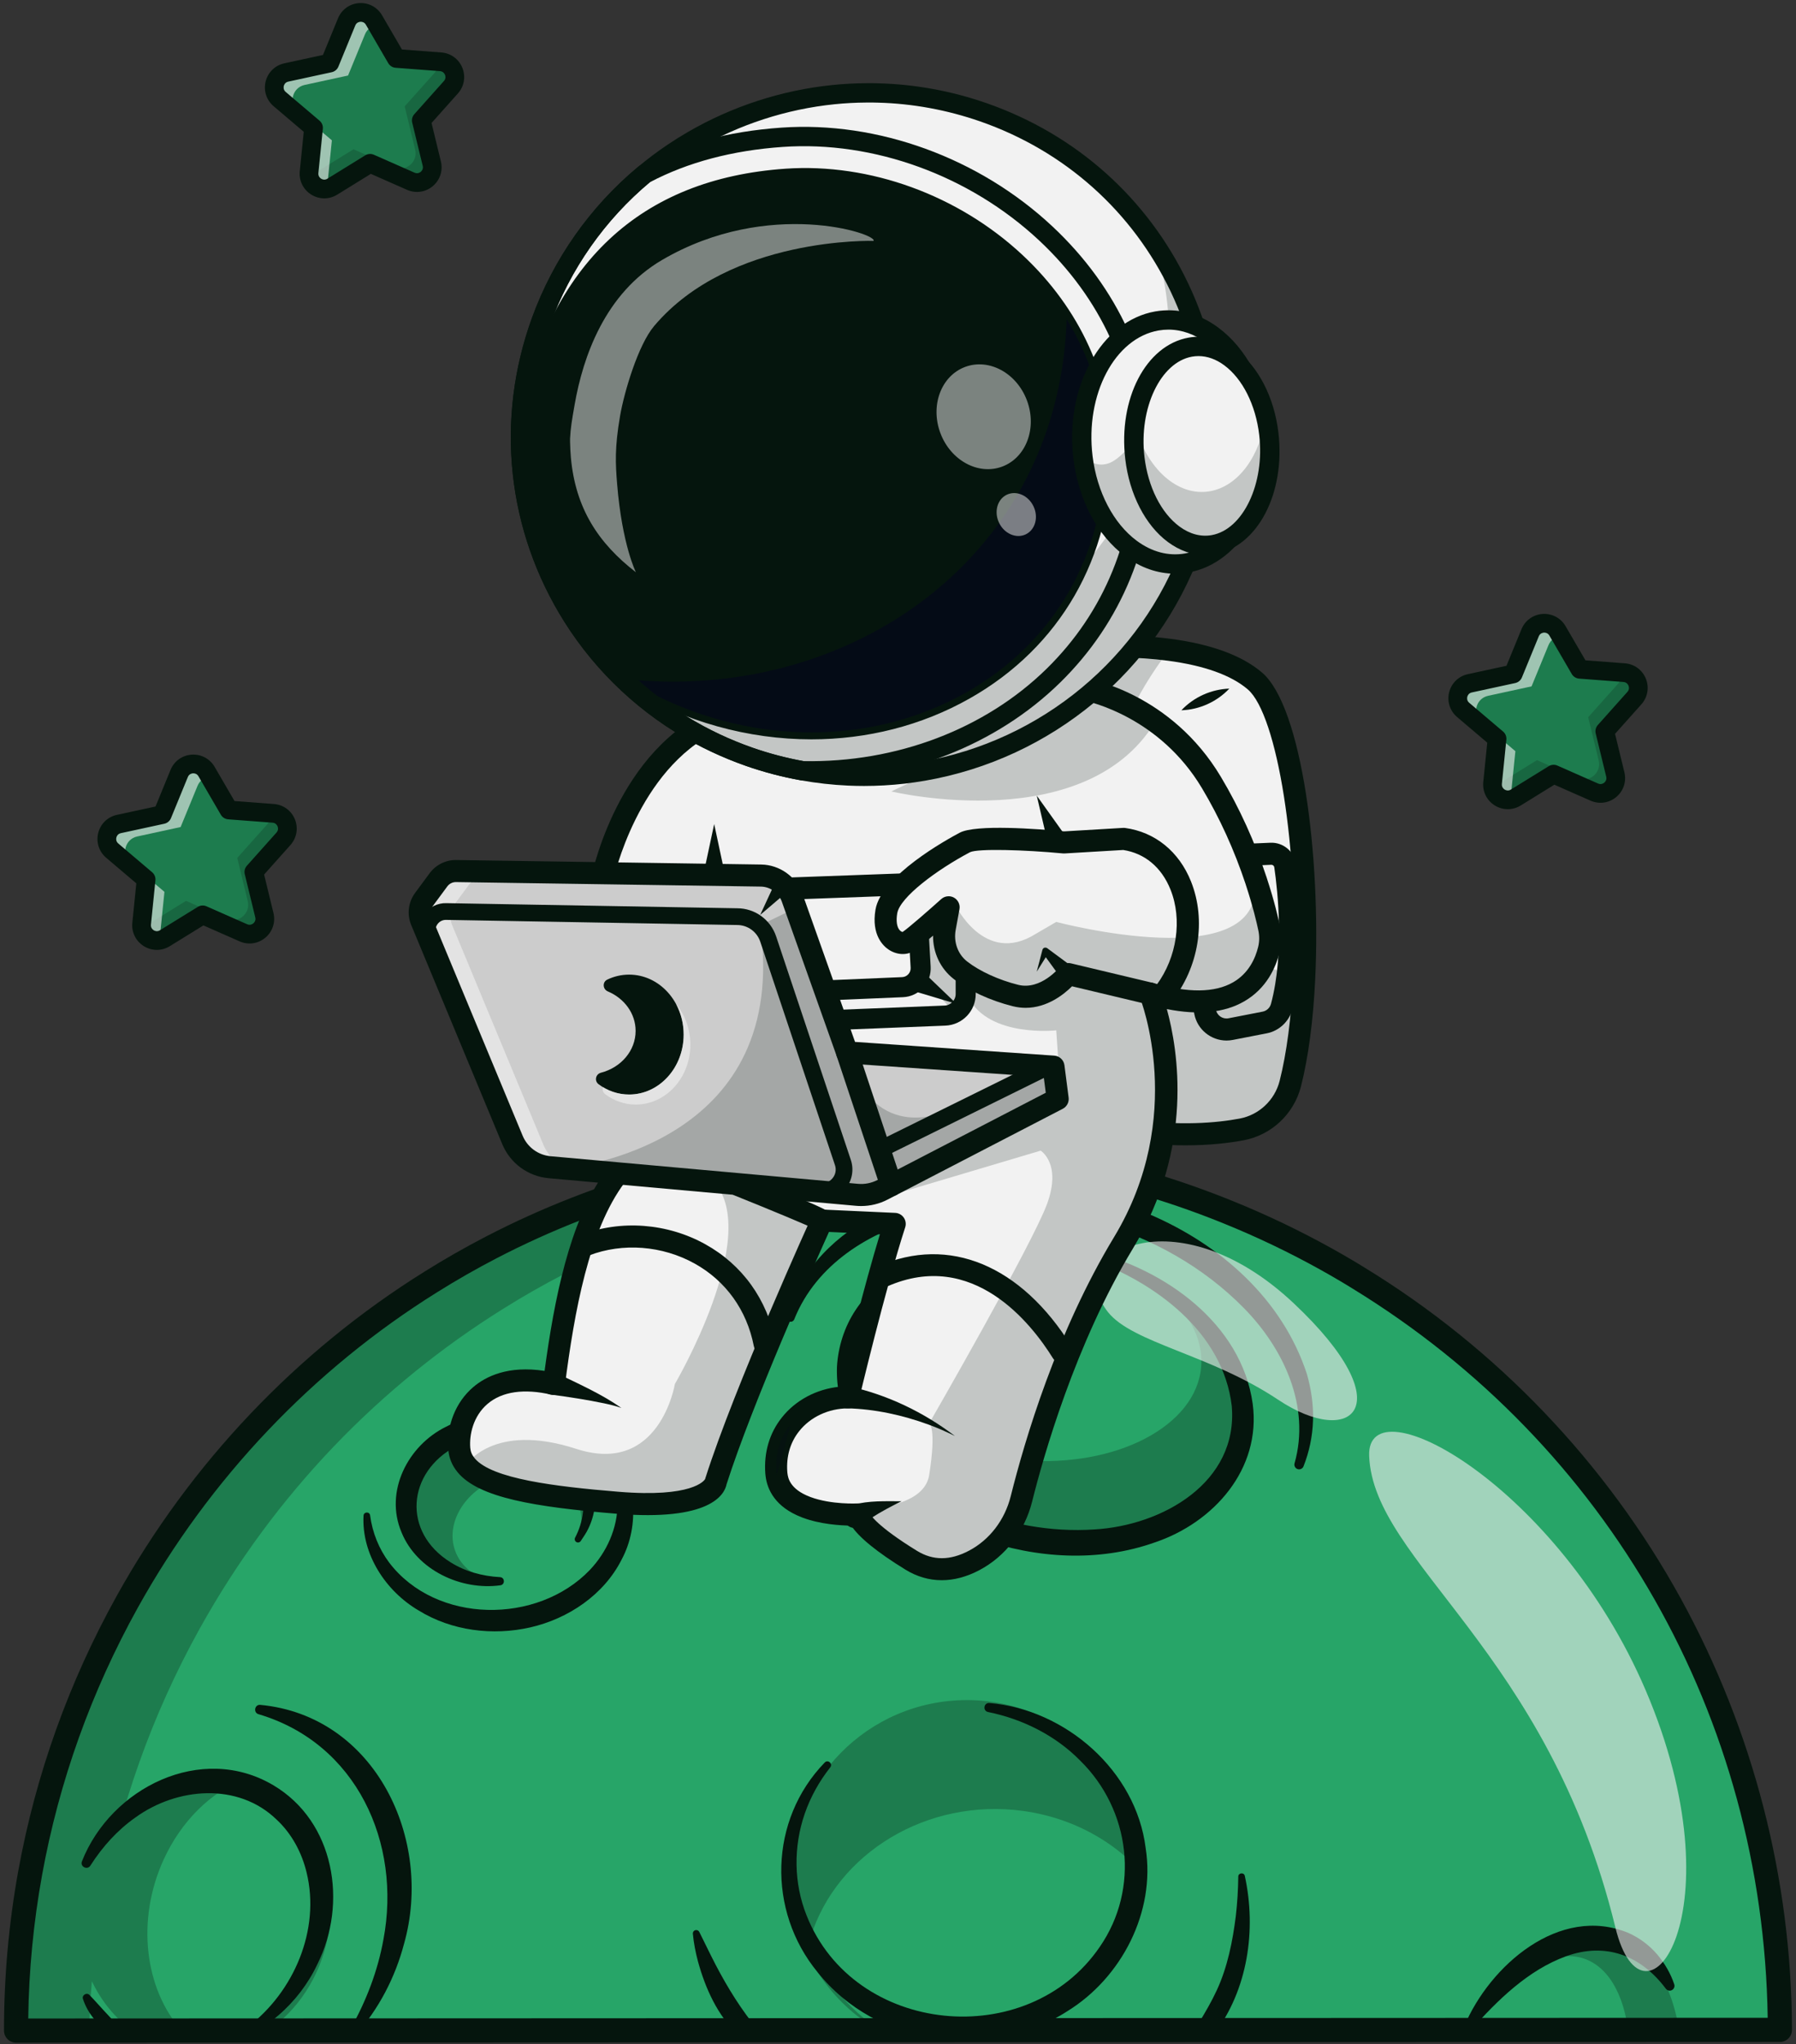 <svg width="100%" height="100%" viewBox="0 0 407 463" fill="none" xmlns="http://www.w3.org/2000/svg">
  <rect x="0" y="0" width="407" height="463" fill="#333333" stroke="none"/>
  <g clip-path="url(#clip0_8310_128254)">
    <path
      d="M403.356 459.969H3.648C3.648 448.044 4.69 436.076 6.86 424.194C10.664 403.221 17.923 382.52 28.828 362.855C45.886 332.164 69.809 307.721 97.63 290.384C102.098 287.577 106.68 284.978 111.348 282.557C136.47 269.518 164.119 261.921 192.404 260.342C192.654 260.328 192.904 260.3 193.153 260.293C194.881 260.2 196.608 260.128 198.356 260.093C201.811 259.993 205.265 259.993 208.712 260.078C232.179 260.664 255.789 265.419 278.449 274.638C285.929 277.666 293.323 281.186 300.553 285.221C302.116 286.085 303.657 286.956 305.178 287.877C306.105 288.413 307.019 288.977 307.911 289.534C368.998 326.908 403.292 392.46 403.356 459.969Z"
      fill="#27A568" />
    <path
      d="M23.284 430.26C27.087 409.287 34.346 388.586 45.252 368.92C62.309 338.23 86.233 313.787 114.054 296.449C118.521 293.643 123.104 291.044 127.771 288.623C152.894 275.584 180.543 267.986 208.827 266.408C209.077 266.394 209.327 266.365 209.577 266.359C211.304 266.266 213.031 266.194 214.78 266.158C218.234 266.059 221.688 266.059 225.136 266.144C243.077 266.592 261.101 269.487 278.721 274.94C277.85 274.573 276.977 274.211 276.102 273.857C253.442 264.638 229.833 259.883 206.366 259.297C202.918 259.211 199.464 259.211 196.01 259.311C194.261 259.347 192.534 259.418 190.807 259.511C190.557 259.518 190.307 259.547 190.057 259.561C161.773 261.139 134.124 268.737 109.001 281.776C104.334 284.197 99.751 286.796 95.284 289.602C67.463 306.94 43.54 331.383 26.482 362.074C15.576 381.739 8.318 402.44 4.514 423.413C2.344 435.295 1.302 447.263 1.302 459.188H20.199C20.524 449.534 21.529 439.869 23.284 430.26Z"
      fill="#1D7C4E" />
    <path
      d="M286.76 351.12C288.061 341.574 271.914 331.489 250.694 328.594C229.473 325.699 211.216 331.091 209.915 340.637C208.614 350.183 224.762 360.269 245.982 363.164C267.202 366.059 285.459 360.667 286.76 351.12Z"
      fill="#27A568" />
    <path
      d="M380.526 459.968H333.471C341.014 446.691 351.621 437.736 361.492 437.711C371.265 437.686 378.435 446.716 380.526 459.968Z"
      fill="#1D7C4E" />
    <path
      d="M113.89 357.389C124.836 356.687 133.224 348.545 132.625 339.203C132.027 329.862 122.668 322.858 111.722 323.56C100.776 324.263 92.388 332.405 92.987 341.746C93.585 351.088 102.944 358.091 113.89 357.389Z"
      fill="#1D7C4E" />
    <path
      d="M121.34 357.462C129.068 354.6 133.462 347.223 131.154 340.984C128.846 334.745 120.71 332.007 112.982 334.869C105.253 337.731 100.859 345.108 103.167 351.347C105.475 357.586 113.611 360.324 121.34 357.462Z"
      fill="#27A568" />
    <path
      d="M113.386 359.1C104.557 360.312 94.498 355.721 90.993 347.106C87.051 337.815 92.463 327.418 101.074 323.187C113.176 316.678 131.714 321.727 134.624 336.306C135.263 339.685 134.812 343.186 133.325 346.251C132.856 347.26 132.205 348.16 131.606 349.067C131.38 349.41 130.919 349.504 130.576 349.278C130.237 349.056 130.147 348.607 130.349 348.268C132.204 344.705 132.727 340.624 131.592 337.01C128.183 325.631 113.004 322.253 103.376 327.591C92.187 333.492 91.096 347.083 102.123 353.9C105.38 355.949 109.286 357.036 113.31 357.252C114.432 357.303 114.491 358.959 113.386 359.1Z"
      fill="#05150D" />
    <path
      d="M138.442 328.441C144.217 335.127 145.059 345.455 140.872 353.268C136.844 361.262 128.771 366.66 120.211 368.625C111.676 370.577 102.357 369.423 94.86 364.796C87.409 360.428 81.915 352.062 82.384 343.311C82.442 342.404 83.766 342.366 83.873 343.263C84.392 347.204 85.897 350.878 88.187 353.945C98.819 367.903 121.795 368.017 133.663 355.628C137.515 351.57 139.959 346.146 139.948 340.506C139.978 336.728 138.874 332.933 136.927 329.499C136.373 328.538 137.726 327.589 138.442 328.441Z"
      fill="#05150D" />
    <path
      d="M58.968 386.184C85.035 388.624 98.278 416.663 91.555 440.33C89.544 447.963 85.818 455.075 80.689 460.843C80.37 461.202 79.822 461.234 79.463 460.915C79.151 460.637 79.088 460.182 79.287 459.833C82.983 453.339 85.622 446.407 86.899 439.29C91.012 417.479 80.828 394.868 58.572 388.293C57.368 387.945 57.69 386.076 58.968 386.184Z"
      fill="#05150D" />
    <path
      d="M74.253 438.981C72.423 447.998 67.368 455.409 60.758 459.968H29.973C20.649 453.192 15.682 440.451 18.333 427.323C21.819 410.061 37.168 398.677 52.617 401.89C68.053 405.116 77.738 421.719 74.253 438.981Z"
      fill="#1D7C4E" />
    <path
      d="M70.894 445.138C67.875 451.75 63.229 456.835 57.919 459.969H41.175C32.832 450.601 30.798 435.034 37.071 421.259C41.125 412.391 47.812 406.007 55.271 402.965C57.155 403.365 59.011 404.036 60.788 404.986C73.428 411.684 77.953 429.657 70.894 445.138Z"
      fill="#27A568" />
    <path
      d="M25.238 460.454C22.186 458.921 19.845 456.016 18.796 452.784C18.52 451.914 19.661 451.251 20.279 451.904C21.415 453.054 22.402 454.222 23.449 455.338C24.378 456.361 25.689 457.693 26.555 458.768C27.288 459.649 26.252 460.951 25.238 460.454Z"
      fill="#05150D" />
    <path
      d="M18.573 421.62C25.135 404.96 45.659 394.719 61.958 404.399C75.848 412.649 78.847 431.092 71.917 444.943C70.872 447.181 69.567 449.279 68.085 451.23C65.097 455.108 61.348 458.383 57.079 460.594C56.15 461.059 55.324 459.771 56.154 459.133C66.629 451.176 72.631 437.093 69.486 424.185C68.406 419.656 66.096 415.325 62.656 412.149C53.93 403.705 40.11 404.872 30.702 411.681C26.613 414.552 23.249 418.277 20.488 422.587C19.82 423.693 18.076 422.832 18.573 421.62Z"
      fill="#05150D" />
    <path
      d="M167.341 461.039C162.605 456.564 159.85 450.429 158.157 444.255C157.617 442.211 157.208 440.138 157.013 438.033C156.974 437.609 157.285 437.234 157.709 437.195C158.034 437.165 158.332 437.344 158.47 437.621L161.182 443.115C163.829 448.408 166.823 453.513 170.438 458.166C172.004 460.226 169.26 462.753 167.341 461.039Z"
      fill="#05150D" />
    <path
      d="M282.091 424.924C284.762 437.101 282.779 450.756 275.103 460.8C273.454 462.984 270.143 460.756 271.553 458.405C273.105 455.902 274.553 453.39 275.756 450.8C278.179 445.552 279.338 439.737 280.056 433.995C280.391 431.062 280.575 428.09 280.611 425.079C280.612 424.214 281.911 424.069 282.091 424.924Z"
      fill="#05150D" />
    <path
      d="M238.986 459.969H199.2C188.394 453.791 180.627 442.656 179.245 429.317C176.954 407.297 192.938 387.606 214.947 385.314C236.956 383.035 256.638 399.027 258.928 421.035C260.609 437.313 252.318 452.321 238.986 459.969Z"
      fill="#1D7C4E" />
    <path
      d="M260.622 435.21C258.866 445.709 252.418 454.49 243.542 459.97H199.723C191.768 455.013 186.03 447.478 183.677 438.859C189.602 419.778 210.093 407.224 231.865 410.213C244.165 411.919 254.435 418.209 260.97 426.94C261.194 429.643 261.095 432.42 260.622 435.21Z"
      fill="#27A568" />
    <path
      d="M224.216 385.762C241.437 387.21 257.442 401.065 259.626 418.63C261.885 433.048 254.187 447.965 241.927 455.541C224.041 467.099 198.634 463.545 185.274 446.736C173.82 432.82 174.289 412.238 186.894 399.244C187.635 398.49 188.796 399.518 188.147 400.339C185.639 403.511 183.67 407.064 182.369 410.82C179.785 418.267 179.855 426.592 182.788 433.887C193.524 461.044 232.951 464.864 249.234 440.987C258.365 427.784 256.188 409.949 244.73 398.752C239.2 393.155 231.821 389.412 223.916 387.807C222.647 387.55 222.92 385.653 224.216 385.762Z"
      fill="#05150D" />
    <path
      d="M279.628 350.251C286.642 345.635 291.861 339.389 294.379 331.819C298.943 318.102 293.381 303.98 281.438 292.237C273.603 284.533 262.928 278.198 250.347 274.475C218.592 265.077 186.722 275.873 179.164 298.589C176.352 307.042 177.302 315.955 181.24 324.298C187.886 338.377 203.256 350.032 223.196 355.933"
      fill="#27A568" />
    <path
      d="M293.361 331.48C297.021 318.59 290.91 305.491 281.894 296.318C263.666 277.758 234.922 269.829 209.675 275.782C197.114 278.862 184.956 286.406 179.983 298.862C179.807 299.308 179.299 299.525 178.855 299.345C178.444 299.179 178.23 298.733 178.344 298.316C179.256 294.95 180.73 291.704 182.697 288.771C188.624 279.899 198.34 274.117 208.402 271.145C240.637 261.467 285.143 277.616 296.154 311.218C297.14 314.65 297.671 318.237 297.544 321.806C297.438 325.374 296.685 328.895 295.395 332.157C295.177 332.709 294.553 332.979 294.002 332.761C293.488 332.557 293.219 332.001 293.361 331.48Z"
      fill="#05150D" />
    <path
      d="M281.744 322.819C284.681 304.765 266.933 286.853 242.105 282.811C217.276 278.769 194.768 290.128 191.832 308.182C188.896 326.236 206.643 344.148 231.472 348.19C256.3 352.232 278.808 340.873 281.744 322.819Z"
      fill="#1D7C4E" />
    <path
      d="M272.205 309.573C273.278 296.163 256.916 283.912 235.66 282.21C214.404 280.507 196.303 289.997 195.23 303.407C194.157 316.817 210.519 329.068 231.775 330.77C253.031 332.473 271.132 322.982 272.205 309.573Z"
      fill="#27A568" />
    <path
      d="M204.714 289.519C194.282 296.941 190.608 309.608 196.529 321.097C205.974 339.116 228.425 347.777 248.008 346.444C263.446 345.566 280.638 335.769 279.132 318.471C277.169 301.798 261.801 290.442 246.835 285.127C245.81 284.772 246.273 283.215 247.324 283.469C263.969 287.548 281.325 299.787 283.875 317.958C285.865 332.783 275.036 344.927 261.63 349.408C248.932 353.908 234.729 353.033 222.196 348.577C205.789 342.731 189.146 328.496 189.666 309.687C189.904 305.087 191.362 300.572 193.857 296.791C196.319 293.037 199.719 289.995 203.535 287.727C204.73 287.044 205.799 288.718 204.714 289.519Z"
      fill="#05150D" />
    <path
      d="M368.961 459.966H333.794C339.881 449.952 347.824 443.264 355.118 443.09C362.625 442.903 367.629 449.641 368.961 459.966Z"
      fill="#27A568" />
    <path
      d="M377.517 450.497C371.762 442.814 363.729 439.92 354.852 443.143C346.27 446.286 339.404 453.024 333.273 459.912C332.651 460.652 331.407 459.886 331.809 458.993C337.553 445.318 353.381 431.366 369.029 437.847C371.572 438.981 373.812 440.693 375.554 442.723C377.283 444.769 378.601 447.062 379.409 449.487C379.599 450.057 379.291 450.673 378.721 450.863C378.272 451.012 377.793 450.849 377.517 450.497Z"
      fill="#05150D" />
    <g opacity="0.6">
      <path
        d="M310.272 329.829C311.263 353.997 350.745 373.807 366.074 436.618C372.577 463.263 394.299 432.84 372.93 382.873C353.125 336.562 309.573 312.795 310.272 329.829Z"
        fill="#F2F2F2" />
    </g>
    <g opacity="0.6">
      <path
        d="M251.058 297.183C256.669 304.273 274.157 306.731 289.688 317.091C306.291 328.167 318.155 318.673 293.124 295.167C266.442 270.11 240.481 283.816 251.058 297.183Z"
        fill="#F2F2F2" />
    </g>
    <path
      d="M3.645 462.706C2.134 462.706 0.909 461.481 0.907 459.969C0.897 447.828 1.99 435.628 4.157 423.709C8.115 401.949 15.61 381.029 26.436 361.527C43.122 331.497 67.239 306.092 96.178 288.061C100.664 285.248 105.343 282.576 110.082 280.121C135.391 266.986 163.803 259.199 192.247 257.602L192.591 257.583C192.74 257.573 192.889 257.565 193.038 257.559C194.886 257.458 196.616 257.389 198.286 257.35C201.69 257.256 205.22 257.254 208.774 257.339C233.127 257.952 256.911 262.92 279.469 272.103C287.094 275.188 294.637 278.797 301.881 282.826C303.396 283.675 305 284.579 306.581 285.525C307.5 286.063 308.432 286.635 309.355 287.208C339.26 305.505 363.994 331.391 380.869 362.056C397.306 391.925 406.026 425.724 406.085 459.797C406.087 460.524 405.799 461.221 405.286 461.736C404.772 462.251 404.076 462.54 403.35 462.54L3.646 462.706C3.645 462.706 3.645 462.706 3.645 462.706ZM203.692 262.755C201.914 262.755 200.154 262.778 198.426 262.825C196.802 262.863 195.127 262.931 193.295 263.03L192.931 263.05C192.794 263.058 192.656 263.067 192.519 263.073C164.877 264.624 137.23 272.202 112.6 284.984C107.993 287.372 103.444 289.969 99.078 292.706C70.919 310.252 47.457 334.968 31.22 364.187C20.688 383.164 13.394 403.52 9.543 424.689C7.598 435.389 6.542 446.321 6.399 457.228L400.588 457.063C399.553 388.983 364.522 327.383 306.483 291.871C305.586 291.314 304.695 290.766 303.794 290.239C302.251 289.315 300.686 288.434 299.214 287.609C292.172 283.693 284.834 280.182 277.411 277.179C255.462 268.244 232.326 263.411 208.64 262.814C206.982 262.775 205.329 262.755 203.692 262.755Z"
      fill="#05150D" />
    <path
      d="M295.56 221.473C295.144 230.379 294.113 238.732 292.401 245.471C291.045 250.792 286.772 254.824 281.378 255.833C275.355 256.962 266.112 257.675 253.831 255.719L244.99 146.675C244.99 146.675 254.65 145.811 264.968 147.183C272.12 148.13 279.582 150.147 284.386 154.255C292.378 161.1 296.863 193.943 295.56 221.473Z"
      fill="#F2F2F2" />
    <path
      d="M268.623 259.439C264.236 259.439 259.16 259.101 253.439 258.19C252.301 258.009 251.435 257.073 251.342 255.924L242.5 146.88C242.39 145.512 243.402 144.311 244.768 144.189C245.174 144.153 254.823 143.315 265.297 144.708C274.536 145.932 281.505 148.506 286.009 152.358C295.105 160.148 299.344 194.361 298.055 221.593C297.615 231.03 296.496 239.502 294.822 246.089C293.233 252.325 288.136 257.114 281.837 258.293C278.594 258.901 274.158 259.439 268.623 259.439ZM256.161 253.543C267.411 255.114 275.781 254.342 280.917 253.379C285.313 252.557 288.87 249.211 289.981 244.856C291.572 238.592 292.639 230.466 293.065 221.359C293.065 221.359 293.065 221.358 293.065 221.357C294.407 193.001 289.496 161.924 282.761 156.156C279.005 152.943 272.907 150.758 264.64 149.663C257.781 148.751 251.146 148.86 247.686 149.017L256.161 253.543Z"
      fill="#05150D" />
    <g opacity="0.2">
      <path
        d="M295.561 221.473C295.145 230.379 294.114 238.732 292.402 245.471C291.046 250.792 286.773 254.824 281.379 255.833C275.356 256.962 266.113 257.675 253.832 255.719L244.991 146.675C244.991 146.675 254.651 145.811 264.969 147.183C255.302 159.743 226.998 204.252 295.561 221.473Z"
        fill="#05150D" />
    </g>
    <path
      d="M277.944 235.702C274.468 235.702 271.352 233.249 270.654 229.724C270.079 226.823 269.712 223.81 269.561 220.769C269.493 219.391 270.554 218.218 271.932 218.149C273.302 218.082 274.482 219.143 274.551 220.522C274.689 223.32 275.027 226.089 275.554 228.753C275.813 230.06 277.096 230.92 278.414 230.657L286.13 229.155C287.059 228.975 287.789 228.285 288.036 227.354C291.079 215.919 289.565 201.94 288.773 196.46C288.725 196.131 288.446 195.891 288.117 195.891C288.108 195.891 288.1 195.891 288.091 195.891C278.556 196.262 277.007 196.614 276.861 196.654C275.532 197.011 274.158 196.225 273.798 194.894C273.438 193.564 274.218 192.194 275.547 191.832C276.028 191.7 277.492 191.301 287.898 190.896C290.775 190.768 293.301 192.867 293.717 195.744C294.554 201.529 296.145 216.313 292.865 228.639C292.132 231.392 289.864 233.521 287.085 234.062L279.368 235.564C278.891 235.657 278.414 235.702 277.944 235.702Z"
      fill="#05150D" />
    <path
      d="M287.539 215.111C286.213 220.492 281.016 231.021 260.652 225.063C260.652 225.063 272.016 252.729 254.591 281.533C241.514 303.143 234.272 328.308 231.469 339.534C229.984 345.461 226.165 350.616 220.756 353.466C216.673 355.618 211.635 356.581 206.483 353.413C194.596 346.106 194.482 343.165 194.482 343.051C194.482 343.051 187.997 343.422 182.686 341.406L182.679 341.399C179.353 340.14 176.489 337.942 175.982 334.13C175.951 333.948 175.936 333.766 175.921 333.576C175.603 329.187 176.876 325.488 179.118 322.669C182.202 318.742 187.141 316.521 192.21 316.521C192.21 316.521 198.21 291.258 202.755 277.235L187.194 276.523L187.187 276.515L186.278 276.477C186.278 276.477 168.853 314.755 162.224 335.6C162.224 335.6 161.406 342.172 139.935 340.398C122.329 338.95 109.904 336.987 105.661 331.939C105.646 331.916 105.639 331.901 105.624 331.886C104.714 330.794 104.192 329.559 104.078 328.149C103.449 320.19 109.381 309.699 125.541 313.489C128.011 294.29 131.64 276.924 139.557 266.373L136.572 198.708C136.572 198.708 142.761 169.222 165.376 161.832C187.983 154.442 245.75 156.147 245.75 156.147C245.75 156.147 263.743 159.171 274.539 177.272C279.425 185.458 282.637 193.402 284.698 199.633V199.655C286.259 204.385 287.16 208.122 287.607 210.26C287.948 211.866 287.933 213.519 287.539 215.111Z"
      fill="#F2F2F2" />
    <path
      d="M213.414 357.947C210.553 357.947 207.78 357.146 205.174 355.544C198.791 351.621 194.634 348.236 192.903 345.579C190.466 345.559 185.868 345.29 181.8 343.745C181.749 343.726 181.701 343.706 181.653 343.684C175.654 341.364 173.91 337.424 173.511 334.501C173.473 334.264 173.451 334.027 173.431 333.78C173.084 328.993 174.375 324.62 177.163 321.115C180.254 317.18 185.033 314.646 190.217 314.125C191.564 308.562 195.769 291.465 199.399 279.585L187.854 279.057C184.556 286.387 170.449 318.057 164.657 336.193C164.195 338.55 160.944 344.645 139.729 342.891C121.074 341.357 108.547 339.259 103.749 333.55C103.711 333.505 103.675 333.458 103.64 333.411C102.429 331.928 101.739 330.227 101.587 328.352C101.158 322.905 103.256 317.63 107.203 314.238C110.077 311.769 115.149 309.264 123.411 310.534C125.603 294.307 129.043 276.797 137.022 265.609L134.075 198.821C134.066 198.612 134.083 198.402 134.126 198.197C134.391 196.936 140.885 167.209 164.599 159.459C187.358 152.019 243.446 153.582 245.822 153.652C245.937 153.655 246.051 153.666 246.163 153.685C246.944 153.816 265.425 157.118 276.683 175.994C280.889 183.04 284.383 190.73 287.068 198.851C287.088 198.911 287.106 198.972 287.121 199.033C288.767 204.042 289.663 207.891 290.051 209.75C290.476 211.752 290.446 213.76 289.963 215.714C289.11 219.171 287.027 223.906 281.941 226.836C277.45 229.423 271.57 230.002 264.422 228.573C266.963 237.774 270.639 259.833 256.727 282.83C243.627 304.479 236.394 330.122 233.892 340.143C232.198 346.901 227.834 352.563 221.919 355.68C219.052 357.191 216.191 357.947 213.414 357.947ZM196.943 342.624C197.158 343.067 198.747 345.727 207.79 351.285C211.439 353.529 215.299 353.521 219.591 351.257C224.251 348.802 227.697 344.308 229.045 338.929C232.221 326.21 239.486 301.673 252.453 280.241C268.981 252.92 258.448 226.278 258.339 226.012C257.977 225.123 258.155 224.105 258.798 223.393C259.44 222.681 260.43 222.395 261.352 222.667C269.191 224.959 275.279 224.905 279.448 222.503C283.009 220.452 284.494 217.028 285.112 214.515C285.113 214.514 285.113 214.513 285.113 214.513C285.414 213.298 285.431 212.042 285.163 210.781C284.79 208.999 283.927 205.296 282.325 200.441C282.306 200.382 282.289 200.324 282.273 200.265C279.709 192.548 276.386 185.245 272.393 178.556C262.863 162.576 247.179 158.988 245.479 158.642C241.764 158.543 187.436 157.25 166.151 164.21C146.353 170.68 139.792 195.944 139.081 198.938L142.051 266.266C142.077 266.844 141.901 267.413 141.553 267.877C133.442 278.686 130.159 297.163 128.018 313.811C127.927 314.512 127.544 315.143 126.964 315.546C126.382 315.949 125.658 316.087 124.969 315.925C118.769 314.473 113.752 315.2 110.458 318.029C107.231 320.803 106.332 324.975 106.568 327.954C106.638 328.833 106.948 329.575 107.542 330.288L107.542 330.289C107.571 330.324 107.6 330.36 107.627 330.397C111.589 334.973 125.59 336.712 140.139 337.909C156.887 339.294 159.59 335.385 159.789 335.043C159.804 334.976 159.822 334.91 159.843 334.844C166.441 314.097 183.828 275.827 184.003 275.443C184.425 274.518 185.367 273.944 186.382 273.982L187.291 274.02C187.358 274.023 187.425 274.028 187.491 274.037L202.868 274.741C203.647 274.776 204.365 275.173 204.808 275.814C205.252 276.454 205.371 277.266 205.131 278.008C200.669 291.774 194.699 316.85 194.639 317.102C194.372 318.228 193.366 319.023 192.209 319.023C187.795 319.023 183.635 320.964 181.082 324.215C179.079 326.734 178.159 329.905 178.412 333.398C178.42 333.494 178.426 333.606 178.445 333.718C178.45 333.746 178.454 333.774 178.458 333.803C178.573 334.669 178.924 337.308 183.562 339.063C183.608 339.08 183.654 339.099 183.698 339.119C188.409 340.862 194.283 340.563 194.341 340.557C195.041 340.528 195.699 340.766 196.197 341.238C196.591 341.611 196.85 342.097 196.943 342.624ZM196.98 343.046C196.98 343.048 196.98 343.051 196.98 343.053C196.98 343.051 196.98 343.049 196.98 343.046ZM196.98 343.041C196.98 343.042 196.98 343.043 196.98 343.044C196.98 343.043 196.98 343.042 196.98 343.041ZM159.748 335.268C159.748 335.268 159.748 335.269 159.748 335.27C159.748 335.269 159.748 335.268 159.748 335.268Z"
      fill="#05150D" />
    <path
      d="M239.687 248.943L199.989 269.507C198.209 270.432 196.201 270.826 194.201 270.644L129.631 264.846L124.547 264.391C120.812 264.057 117.57 261.677 116.13 258.213L95.486 208.55C94.819 206.958 95.046 205.139 96.069 203.76L99.365 199.295C100.304 198.022 101.796 197.287 103.372 197.309L172.458 198.333C175.64 198.378 178.458 200.402 179.526 203.404L191.959 238.392L236.581 241.462L238.74 241.614L239.687 248.943Z"
      fill="#CCCCCC" />
    <g opacity="0.61">
      <path
        d="M103.046 204.776C102.024 206.155 101.804 207.974 102.463 209.566L123.108 259.229C124.176 261.806 126.252 263.785 128.782 264.77L124.547 264.391C120.812 264.057 117.57 261.677 116.13 258.213L95.486 208.55C94.819 206.958 95.046 205.139 96.069 203.76L99.365 199.295C100.304 198.022 101.796 197.287 103.372 197.309L172.458 198.333C173.746 198.348 174.973 198.689 176.049 199.295L110.35 198.325C108.774 198.302 107.281 199.045 106.342 200.311L103.046 204.776Z"
        fill="#F2F2F2" />
    </g>
    <path
      d="M195.15 273.19C194.761 273.19 194.372 273.173 193.982 273.138L124.327 266.884C119.65 266.463 115.624 263.508 113.821 259.17L93.176 209.511C92.184 207.124 92.522 204.35 94.058 202.273L97.354 197.81C98.768 195.896 101.054 194.752 103.41 194.811L172.491 195.832C176.699 195.894 180.474 198.601 181.883 202.568L193.765 236.012L238.913 239.121C240.1 239.202 241.066 240.112 241.218 241.294L242.165 248.621C242.3 249.662 241.769 250.677 240.836 251.16L201.136 271.73C199.279 272.693 197.23 273.19 195.15 273.19ZM103.3 199.808C102.541 199.808 101.823 200.17 101.372 200.781L98.075 205.244C97.577 205.918 97.468 206.817 97.789 207.591L118.434 257.251C119.522 259.869 121.951 261.652 124.773 261.905L194.428 268.159C195.953 268.299 197.479 267.997 198.839 267.292L236.986 247.527L236.526 243.967L191.787 240.887C190.795 240.819 189.938 240.168 189.605 239.23L177.175 204.242C176.462 202.233 174.55 200.862 172.417 200.829L103.336 199.808C103.324 199.808 103.311 199.808 103.3 199.808Z"
      fill="#05150D" />
    <path
      d="M201.979 270.977C200.933 270.977 199.958 270.315 199.609 269.267L189.589 239.181C189.153 237.871 189.86 236.456 191.169 236.02C192.479 235.583 193.893 236.292 194.329 237.601L204.349 267.687C204.785 268.997 204.078 270.412 202.769 270.848C202.507 270.935 202.24 270.977 201.979 270.977Z"
      fill="#05150D" />
    <path
      d="M199.307 262.345C198.608 262.345 197.937 261.958 197.607 261.288C197.144 260.35 197.53 259.214 198.468 258.751L236.785 239.837C237.725 239.374 238.859 239.759 239.321 240.698C239.784 241.636 239.398 242.773 238.46 243.236L200.143 262.15C199.874 262.283 199.588 262.345 199.307 262.345Z"
      fill="#05150D" />
    <path
      d="M186.277 271.812C186.038 271.812 185.797 271.799 185.556 271.774C184.516 271.666 183.76 270.735 183.867 269.694C183.976 268.653 184.914 267.899 185.947 268.004C187.015 268.121 188.019 267.696 188.693 266.856C189.366 266.015 189.557 264.947 189.214 263.925L172.289 213.313C171.532 211.051 169.422 209.531 167.038 209.531L101.08 208.371C100.304 208.352 99.593 208.712 99.137 209.346C98.682 209.981 98.572 210.766 98.835 211.501L99.307 212.82C99.66 213.805 99.147 214.89 98.162 215.243C97.18 215.594 96.094 215.082 95.741 214.097L95.269 212.779C94.59 210.882 94.886 208.773 96.06 207.137C97.233 205.5 99.149 204.516 101.147 204.581L167.072 205.741C171.054 205.741 174.607 208.3 175.882 212.11L192.807 262.722C193.554 264.956 193.121 267.387 191.649 269.226C190.328 270.875 188.359 271.811 186.277 271.812Z"
      fill="#05150D" />
    <path d="M179.01 201.493L172.262 207.253L175.993 199.202C177.504 196.447 181.255 199.298 179.01 201.493Z"
      fill="#05150D" />
    <path
      d="M154.927 234.353C154.927 241.849 149.396 247.928 142.57 247.928C140.008 247.928 137.626 247.07 135.654 245.601C134.645 244.851 134.969 243.305 136.185 242.99C140.72 241.816 144.04 238.023 144.04 233.519C144.04 229.555 141.462 226.137 137.747 224.576C136.578 224.084 136.469 222.453 137.612 221.902C139.127 221.173 140.804 220.77 142.57 220.77C149.396 220.77 154.927 226.849 154.927 234.353Z"
      fill="#05150D" />
    <g opacity="0.61">
      <path
        d="M156.443 236.626C156.443 244.123 150.913 250.202 144.087 250.202C141.526 250.202 139.14 249.346 137.17 247.875C136.617 247.466 136.466 246.814 136.64 246.261C138.397 247.322 140.42 247.928 142.572 247.928C149.398 247.928 154.928 241.849 154.928 234.353C154.928 231.859 154.315 229.517 153.239 227.508C155.239 229.918 156.443 233.117 156.443 236.626Z"
        fill="#F2F2F2" />
    </g>
    <g opacity="0.2">
      <path
        d="M239.688 248.755L199.99 269.32C198.21 270.244 196.202 270.639 194.202 270.457L129.631 264.658L129.586 264.582C132.616 263.657 179.08 258.109 172.262 209.598L179.08 206.285L193.005 241.35C193.005 241.35 197.907 259.466 216.96 250.802C225.491 246.929 231.991 243.677 236.582 241.274L238.741 241.426L239.688 248.755Z"
        fill="#05150D" />
    </g>
    <path
      d="M192.441 314.037C201.152 315.956 209.319 319.907 216.391 325.274C214.436 324.329 212.476 323.43 210.452 322.707C204.558 320.548 198.237 319.162 191.982 319.014C188.341 318.88 188.827 313.506 192.441 314.037Z"
      fill="#05150D" />
    <path
      d="M193.297 340.859C196.984 339.882 200.586 340.061 204.301 340.058C201.957 341.216 199.635 342.426 197.471 343.844C196.789 344.3 196.093 344.793 195.67 345.258C194.692 346.334 193.027 346.413 191.952 345.434C190.309 343.952 191.171 341.259 193.297 340.859Z"
      fill="#05150D" />
    <path
      d="M126.239 311.098C131.209 313.516 136.292 315.755 140.822 318.93C139.535 318.466 138.216 318.165 136.888 317.878C132.914 317.051 128.855 316.435 124.847 315.899C123.463 315.719 122.486 314.45 122.666 313.065C122.854 311.393 124.733 310.369 126.239 311.098Z"
      fill="#05150D" />
    <path
      d="M173.269 306.901C172.098 306.901 171.052 306.073 170.82 304.88C169.239 296.766 164.476 290.137 157.408 286.214C150.075 282.143 141.139 281.457 133.506 284.375C132.218 284.869 130.773 284.222 130.281 282.933C129.788 281.643 130.433 280.199 131.722 279.706C140.716 276.265 151.225 277.065 159.832 281.843C168.212 286.495 173.855 294.336 175.723 303.923C175.988 305.278 175.104 306.591 173.75 306.854C173.589 306.886 173.428 306.901 173.269 306.901Z"
      fill="#05150D" />
    <path
      d="M186.278 278.978C185.736 278.978 185.196 278.802 184.753 278.46C183.38 277.704 174.483 274.012 166.468 270.797C165.187 270.283 164.565 268.828 165.078 267.547C165.592 266.265 167.047 265.643 168.327 266.157C187.311 273.772 187.735 274.303 188.227 274.917C189.088 275.995 188.914 277.568 187.837 278.43C187.376 278.799 186.825 278.978 186.278 278.978ZM184.326 278.041C184.327 278.042 184.328 278.042 184.329 278.044C184.328 278.042 184.327 278.042 184.326 278.041Z"
      fill="#05150D" />
    <path
      d="M240.701 308.795C239.866 308.795 239.05 308.376 238.577 307.615C233.776 299.885 220.506 282.834 201.047 291.403C199.783 291.957 198.31 291.385 197.754 290.122C197.199 288.858 197.772 287.383 199.034 286.827C215.021 279.789 231.388 286.572 242.82 304.977C243.548 306.149 243.189 307.689 242.017 308.418C241.607 308.674 241.151 308.795 240.701 308.795Z"
      fill="#05150D" />
    <path
      d="M232.425 228.292C231.494 228.292 230.522 228.181 229.517 227.93C224.404 226.651 219.52 224.401 216.121 221.756C213.095 219.404 211.404 215.774 211.446 211.936C209.678 213.449 207.954 214.868 207.119 215.396C205.467 216.441 203.217 216.328 201.387 215.108C200.165 214.294 197.43 211.784 198.397 206.055C199.693 198.374 214.535 190.181 217.497 188.617C221.13 186.698 235.097 187.753 241.151 188.321L254.502 187.532C254.664 187.522 254.829 187.528 254.989 187.551C261.762 188.483 267.198 192.902 269.902 199.677C273.409 208.463 271.682 219.139 265.503 226.876C264.642 227.953 263.07 228.13 261.992 227.268C261.969 227.25 261.946 227.231 261.924 227.211C261.385 227.533 260.726 227.651 260.068 227.495L242.937 223.413C241.148 225.202 237.343 228.292 232.425 228.292ZM214.972 203.014C215.389 203.014 215.809 203.118 216.19 203.332C217.123 203.854 217.62 204.911 217.428 205.962L216.571 210.65C216.066 213.419 217.068 216.162 219.187 217.809C222.016 220.01 226.331 221.981 230.728 223.08C235.861 224.365 240.084 219.145 240.127 219.092C240.729 218.335 241.722 217.986 242.666 218.21L261.226 222.632C261.566 222.713 261.872 222.86 262.136 223.056C266.701 216.844 267.968 208.308 265.262 201.53C263.245 196.479 259.444 193.293 254.542 192.537L241.255 193.322C241.127 193.33 240.999 193.328 240.872 193.315C232.153 192.492 221.614 192.185 219.823 193.041C212.289 197.021 203.941 203.228 203.324 206.888C203.028 208.64 203.244 210.046 203.918 210.747C204.184 211.023 204.437 211.094 204.549 211.105C205.883 210.204 210.579 206.099 213.302 203.653C213.772 203.231 214.369 203.014 214.972 203.014Z"
      fill="#05150D" />
    <path
      d="M240.743 221.978L236.392 216.009L237.653 215.77L234.938 220.105L236.23 215.156C236.406 214.554 237.082 214.506 237.491 214.916L243.43 219.306C245.686 221.167 242.593 224.248 240.743 221.978Z"
      fill="#05150D" />
    <path d="M237.617 191.645L234.938 180.219L241.758 189.767L237.617 191.645Z" fill="#05150D" />
    <path d="M159.572 197.31L161.845 186.66L164.118 197.31H159.572Z" fill="#05150D" />
    <path
      d="M179.458 203.752C178.12 203.752 177.012 202.692 176.963 201.343C176.913 199.964 177.99 198.805 179.368 198.754L204.243 197.85C205.634 197.798 206.779 198.877 206.83 200.257C206.88 201.636 205.803 202.795 204.425 202.846L179.55 203.75C179.519 203.751 179.488 203.752 179.458 203.752Z"
      fill="#05150D" />
    <path
      d="M189.346 233.312C188.132 233.312 187.125 232.353 187.076 231.129C187.026 229.874 188.002 228.816 189.257 228.766L214.047 227.779C215.459 227.723 216.566 226.57 216.566 225.156V220.641C216.566 219.385 217.583 218.367 218.839 218.367C220.094 218.367 221.111 219.385 221.111 220.641V225.156C221.111 229.021 218.088 232.169 214.227 232.324L189.437 233.311C189.407 233.312 189.376 233.312 189.346 233.312Z"
      fill="#05150D" />
    <path
      d="M187.918 226.584C186.706 226.584 185.7 225.628 185.649 224.406C185.595 223.151 186.569 222.091 187.824 222.038L204.437 221.337C204.98 221.314 205.48 221.079 205.845 220.676C206.21 220.273 206.393 219.752 206.363 219.209L205.928 211.543C205.857 210.289 206.814 209.215 208.068 209.144C209.32 209.083 210.394 210.031 210.466 211.285L210.901 218.95C211.002 220.719 210.403 222.416 209.215 223.729C208.026 225.041 206.397 225.806 204.628 225.88L188.015 226.582C187.983 226.583 187.95 226.584 187.918 226.584Z"
      fill="#05150D" />
    <path
      d="M209.783 220.698L216.771 227.4L207.496 224.628C206.258 224.258 205.555 222.954 205.925 221.717C206.373 220.062 208.585 219.495 209.783 220.698Z"
      fill="#05150D" />
    <path
      d="M278.579 155.985C275.761 158.964 271.82 160.756 267.72 160.892C270.531 157.904 274.482 156.131 278.579 155.985Z"
      fill="#05150D" />
    <g opacity="0.3">
      <path
        d="M179.117 322.672C178.224 326.386 177.178 330.32 175.981 334.133C175.951 333.951 175.936 333.769 175.921 333.58C175.602 329.191 176.875 325.492 179.117 322.672Z"
        fill="#040B16" />
    </g>
    <g opacity="0.2">
      <path
        d="M187.186 276.52L186.277 276.482C186.277 276.482 168.852 314.76 162.223 335.605C162.223 335.605 161.405 342.177 139.935 340.403C122.328 338.955 109.903 336.992 105.661 331.944C105.63 331.898 105.615 331.876 105.615 331.876C105.615 331.876 111.653 322.052 130.593 328.199C149.533 334.339 152.942 313.494 152.942 313.494C152.942 313.494 172.64 279.969 161.844 267.742L187.186 276.52Z"
        fill="#05150D" />
    </g>
    <g opacity="0.2">
      <path
        d="M287.213 215.307C285.887 220.689 280.69 231.217 260.326 225.259C260.326 225.259 271.69 252.926 254.265 281.729C241.189 303.339 233.946 328.505 231.143 339.73C229.658 345.658 225.84 350.812 220.431 353.662C216.347 355.815 211.309 356.777 206.157 353.609C194.271 346.302 194.157 343.361 194.157 343.247C194.157 343.247 187.672 343.619 182.361 341.602L182.354 341.595C182.354 341.595 208.877 344.9 210.574 334.091C212.271 323.274 210.574 322.41 210.574 322.41C210.574 322.41 233.969 281.813 237.295 272.671C240.628 263.538 235.825 260.642 235.825 260.642L204.006 270.109L240.371 248.12L239.363 233.393C239.363 233.393 224.196 235.083 219.476 225.98L216.446 229.353L208.067 220.962L208.317 209.342L216.446 204.915C216.446 204.915 223.045 218.794 234.613 211.601L239.363 208.834C239.363 208.834 286.357 221.318 284.372 199.852C285.933 204.582 286.834 208.319 287.281 210.456C287.622 212.063 287.607 213.715 287.213 215.307Z"
        fill="#05150D" />
    </g>
    <g opacity="0.2">
      <path d="M201.979 179.273C201.979 179.273 247.074 190.074 262.415 162.408L249.065 157.016" fill="#05150D" />
    </g>
    <path
      d="M129.778 139.743C136.68 150.688 146.391 159.956 158.356 166.397C160.797 167.709 163.322 168.905 165.938 169.971C167.209 170.494 168.511 170.982 169.831 171.449C173.816 172.836 177.839 173.882 181.875 174.602C185.351 175.232 188.838 175.613 192.304 175.769C196.489 175.959 200.652 175.806 204.756 175.339C206.252 175.164 207.739 174.95 209.218 174.698C236.261 170.024 260.124 151.469 270.053 124.095C284.687 83.773 263.536 39.602 222.823 25.43C214.98 22.706 206.977 21.28 199.071 21.069C198.147 21.036 197.219 21.029 196.291 21.041C193.811 21.058 191.344 21.19 188.898 21.438C183.241 22.013 177.689 23.198 172.344 24.941C166.999 26.677 161.848 28.978 156.999 31.791C155.457 32.685 153.944 33.628 152.461 34.628C150.241 36.127 148.092 37.732 146.025 39.462C135.707 48.042 127.474 59.35 122.602 72.784C114.182 95.978 117.607 120.442 129.778 139.743Z"
      fill="#F2F2F2" />
    <path
      d="M195.799 176.067C194.626 176.067 193.457 176.04 192.294 175.988C188.77 175.829 185.251 175.436 181.836 174.818C177.762 174.09 173.698 173.027 169.758 171.656C168.312 171.144 167.036 170.659 165.854 170.173C163.289 169.128 160.731 167.922 158.251 166.589C146.562 160.297 136.651 151.053 129.591 139.859C116.857 119.665 114.234 95.189 122.394 72.707C127.11 59.703 135.232 48.148 145.883 39.291C147.895 37.607 150.067 35.977 152.339 34.444C153.794 33.462 155.325 32.504 156.888 31.598C161.752 28.777 166.929 26.465 172.276 24.729C177.674 22.969 183.259 21.788 188.876 21.216C191.318 20.97 193.812 20.835 196.29 20.818C197.279 20.805 198.194 20.815 199.079 20.847C207.147 21.062 215.161 22.534 222.896 25.22C242.722 32.121 258.557 46.268 267.486 65.057C276.344 83.696 277.329 104.689 270.259 124.168C260.665 150.623 237.289 170.068 209.255 174.913C207.788 175.163 206.283 175.38 204.782 175.556C201.795 175.896 198.787 176.067 195.799 176.067ZM129.964 139.623C136.984 150.754 146.837 159.945 158.461 166.201C160.926 167.526 163.469 168.725 166.021 169.765C167.197 170.248 168.467 170.73 169.904 171.239C173.821 172.603 177.862 173.66 181.914 174.384C185.31 174.998 188.809 175.389 192.314 175.548C196.417 175.731 200.595 175.589 204.731 175.118C206.225 174.943 207.722 174.728 209.181 174.479C237.059 169.661 260.305 150.325 269.845 124.018C276.874 104.651 275.895 83.778 267.088 65.247C258.21 46.566 242.464 32.499 222.751 25.637C215.06 22.965 207.09 21.503 199.064 21.288C198.185 21.257 197.279 21.247 196.294 21.26C193.829 21.276 191.348 21.41 188.921 21.655C183.335 22.224 177.781 23.399 172.412 25.148C167.095 26.876 161.946 29.174 157.11 31.98C155.554 32.881 154.032 33.833 152.585 34.809C150.327 36.333 148.167 37.956 146.165 39.629C135.574 48.437 127.498 59.928 122.809 72.857C114.694 95.211 117.303 119.546 129.964 139.623Z"
      fill="#05150D" />
    <g opacity="0.2">
      <path
        d="M270.052 124.088C260.126 151.464 236.26 170.021 209.216 174.691C207.738 174.945 206.252 175.159 204.758 175.333C200.653 175.802 196.49 175.951 192.305 175.764C188.839 175.606 185.351 175.227 181.877 174.598C177.84 173.879 173.818 172.833 169.83 171.446C168.512 170.974 167.211 170.489 165.937 169.969C163.321 168.901 160.798 167.701 158.356 166.391C146.391 159.95 136.679 150.685 129.777 139.736C125.984 133.724 123.039 127.205 121.038 120.383C127.867 130.678 137.231 139.392 148.646 145.538C151.085 146.855 153.611 148.048 156.227 149.116C157.496 149.638 158.797 150.123 160.119 150.593C164.108 151.979 168.129 153.026 172.162 153.747C175.64 154.374 179.124 154.755 182.59 154.913C186.775 155.1 190.942 154.948 195.043 154.482C196.541 154.306 198.027 154.092 199.505 153.837C226.549 149.168 250.411 130.613 260.342 103.235C266.139 87.265 266.316 70.692 261.894 55.621C274.86 75.146 278.692 100.289 270.052 124.088Z"
        fill="#05150D" />
    </g>
    <path
      d="M195.799 177.544C194.604 177.544 193.413 177.518 192.228 177.464C188.639 177.303 185.054 176.902 181.574 176.272C177.427 175.532 173.287 174.448 169.274 173.051C167.798 172.529 166.498 172.036 165.293 171.541C162.683 170.477 160.078 169.249 157.553 167.892C145.639 161.478 135.539 152.057 128.342 140.648C115.363 120.064 112.689 95.118 121.007 72.203C125.812 58.954 134.087 47.18 144.94 38.155C146.988 36.442 149.2 34.78 151.513 33.219C152.996 32.218 154.557 31.243 156.149 30.32C161.102 27.447 166.375 25.093 171.821 23.324C177.318 21.533 183.006 20.328 188.727 19.747C191.215 19.495 193.756 19.359 196.281 19.342C197.289 19.329 198.224 19.337 199.133 19.371C207.339 19.59 215.503 21.089 223.381 23.824C243.584 30.857 259.721 45.275 268.82 64.424C277.85 83.423 278.854 104.82 271.649 124.674C261.873 151.625 238.063 171.435 209.507 176.37C208.012 176.625 206.482 176.845 204.954 177.024C201.909 177.371 198.842 177.544 195.799 177.544ZM131.214 138.835C138.098 149.751 147.761 158.764 159.161 164.9C161.579 166.2 164.075 167.377 166.579 168.397C167.736 168.872 168.983 169.346 170.397 169.847C174.234 171.182 178.199 172.219 182.173 172.929C185.509 173.533 188.942 173.916 192.381 174.071C196.411 174.254 200.507 174.113 204.565 173.651C206.028 173.479 207.499 173.267 208.934 173.022C236.287 168.295 259.097 149.324 268.458 123.514C275.35 104.521 274.391 84.054 265.755 65.881C257.048 47.561 241.604 33.764 222.267 27.033C214.719 24.412 206.9 22.976 199.027 22.766C198.157 22.734 197.276 22.724 196.314 22.738C193.886 22.755 191.452 22.885 189.07 23.126C183.59 23.684 178.14 24.837 172.871 26.554C167.65 28.25 162.598 30.505 157.851 33.259C156.324 34.143 154.831 35.077 153.412 36.035C151.195 37.531 149.076 39.122 147.114 40.764C136.721 49.407 128.798 60.678 124.198 73.362C116.241 95.283 118.798 119.146 131.214 138.835Z"
      fill="#05150D" />
    <path
      d="M195.798 178.035C194.596 178.035 193.397 178.008 192.204 177.954C188.593 177.792 184.986 177.387 181.485 176.754C177.314 176.01 173.149 174.919 169.111 173.514C167.625 172.988 166.317 172.492 165.105 171.993C162.481 170.923 159.86 169.688 157.32 168.323C145.331 161.869 135.167 152.389 127.926 140.908C114.864 120.194 112.173 95.09 120.543 72.032C125.378 58.701 133.705 46.854 144.624 37.773C146.684 36.05 148.91 34.379 151.237 32.807C152.73 31.8 154.299 30.819 155.901 29.891C160.884 27 166.189 24.632 171.668 22.852C177.197 21.05 182.921 19.839 188.677 19.254C191.18 19 193.737 18.864 196.277 18.846C197.287 18.832 198.234 18.842 199.15 18.876C207.402 19.096 215.616 20.604 223.541 23.356C243.87 30.433 260.107 44.94 269.265 64.209C278.35 83.328 279.361 104.86 272.11 124.839C262.276 151.956 238.319 171.887 209.59 176.852C208.086 177.109 206.547 177.33 205.011 177.511C201.945 177.86 198.86 178.035 195.798 178.035ZM131.63 138.57C138.468 149.413 148.068 158.368 159.393 164.464C161.796 165.755 164.276 166.924 166.763 167.938C167.914 168.411 169.154 168.882 170.561 169.379C174.37 170.705 178.309 171.737 182.26 172.442C185.574 173.041 188.985 173.423 192.402 173.577C196.403 173.759 200.476 173.616 204.508 173.158C205.961 172.988 207.424 172.777 208.85 172.534C236.029 167.837 258.694 148.988 267.994 123.344C274.842 104.476 273.889 84.143 265.309 66.09C256.66 47.889 241.316 34.183 222.103 27.495C214.604 24.891 206.835 23.464 199.012 23.255C198.146 23.224 197.272 23.214 196.32 23.228C193.904 23.244 191.485 23.374 189.119 23.614C183.673 24.167 178.258 25.313 173.022 27.019C167.835 28.704 162.814 30.946 158.097 33.682C156.58 34.561 155.096 35.489 153.686 36.44C151.484 37.927 149.378 39.508 147.428 41.139C137.102 49.727 129.23 60.925 124.66 73.527C116.756 95.303 119.297 119.012 131.63 138.57Z"
      fill="#05150D" />
    <path
      d="M142.459 155.023C190.159 183.655 251.145 157.065 251.185 102.287C251.213 65.019 214.292 36.477 178.053 38.995C151.677 40.827 126.658 54.008 118.058 95.201C118.058 95.201 117.098 113.998 122.962 126.089C128.825 138.18 136.6 148.948 136.6 148.948L142.459 155.023Z"
      fill="#05150D" />
    <path
      d="M251.184 102.286C251.145 157.062 190.157 183.652 142.459 155.023L141.272 153.791C192.216 159.397 240.679 126.328 241.763 70.938C247.685 80.115 251.19 90.785 251.184 102.286Z"
      fill="#040B16" />
    <path
      d="M183.619 176.807C183.022 176.807 182.428 176.801 181.83 176.788L181.49 176.755C177.314 176.01 173.149 174.919 169.111 173.514C167.625 172.988 166.317 172.492 165.105 171.993C162.481 170.924 159.86 169.688 157.32 168.323C145.331 161.869 135.167 152.389 127.926 140.908C114.864 120.194 112.173 95.091 120.543 72.032C125.378 58.701 133.705 46.854 144.624 37.773L144.797 37.629L144.996 37.524C154.152 32.652 164.945 29.753 177.076 28.911C198.926 27.395 221.859 35.745 238.456 51.251C253.408 65.218 261.635 83.327 261.619 102.24C261.602 122.825 254.207 140.938 240.234 154.623C225.784 168.775 205.233 176.807 183.619 176.807ZM182.091 172.411C203.138 172.788 223.194 165.179 237.17 151.493C250.284 138.649 257.223 121.617 257.24 102.237C257.254 84.552 249.522 67.583 235.468 54.453C219.741 39.762 198.029 31.849 177.381 33.282C165.955 34.075 155.819 36.769 147.251 41.287C137.015 49.852 129.204 60.996 124.66 73.528C116.756 95.303 119.298 119.012 131.63 138.57C138.469 149.413 148.069 158.367 159.394 164.464C161.796 165.755 164.276 166.924 166.765 167.938C167.915 168.411 169.154 168.882 170.561 169.379C174.316 170.686 178.198 171.707 182.091 172.411Z"
      fill="#05150D" />
    <path
      d="M183.869 167.477C169.626 167.477 155.112 163.532 142.057 155.696L141.896 155.568L135.967 149.408C135.889 149.3 128.083 138.445 122.258 126.433C116.375 114.3 117.237 95.939 117.277 95.164L117.293 95.043C124.688 59.621 145.112 40.502 177.999 38.215C197.116 36.896 217.194 44.2 231.73 57.779C244.792 69.981 251.979 85.788 251.967 102.289C251.95 126.248 240.216 146.626 219.774 158.197C208.822 164.396 196.451 167.477 183.869 167.477ZM142.95 154.406C167.039 168.825 196.17 169.758 219.004 156.834C238.942 145.549 250.386 125.668 250.403 102.287C250.415 86.226 243.404 70.825 230.662 58.922C216.439 45.636 196.789 38.477 178.107 39.777C146.024 42.007 126.082 60.689 118.836 95.302C118.786 96.468 118.12 114.313 123.665 125.749C129.243 137.253 136.655 147.681 137.203 148.447L142.95 154.406Z"
      fill="#05150D" />
    <path
      d="M285.664 96.637C287.512 111.779 280.004 125.614 268.89 127.536C257.777 129.459 247.269 118.741 245.421 103.6C245.407 103.505 245.398 103.404 245.39 103.308C243.669 88.281 251.158 74.608 262.194 72.7C270.78 71.214 279.003 77.273 283.154 87.085C284.374 89.974 285.243 93.193 285.664 96.637Z"
      fill="#F2F2F2" />
    <g opacity="0.2">
      <path
        d="M285.664 96.634C287.513 111.776 280.004 125.611 268.891 127.534C257.777 129.456 247.269 118.739 245.421 103.597C245.407 103.503 245.398 103.401 245.39 103.306C246.801 104.648 248.89 105.849 251.403 104.888C255.805 103.202 262.715 92.064 262.715 92.064C262.715 92.064 271.564 89.846 283.154 87.082C284.374 89.972 285.244 93.191 285.664 96.634Z"
        fill="#05150D" />
    </g>
    <path
      d="M266.272 129.951C262.344 129.951 258.488 128.61 254.976 125.999C248.667 121.31 244.392 113.24 243.248 103.862C241.262 87.603 249.596 72.654 261.824 70.54C266.769 69.684 271.711 70.961 276.112 74.233C282.42 78.923 286.695 86.992 287.84 96.37C289.825 112.63 281.491 127.578 269.263 129.692C268.265 129.865 267.266 129.951 266.272 129.951ZM264.786 74.666C264.047 74.666 263.308 74.73 262.57 74.857C252.606 76.581 245.888 89.354 247.595 103.33C248.58 111.403 252.316 118.563 257.588 122.483C261.002 125.02 264.784 126.021 268.518 125.375C278.482 123.652 285.199 110.878 283.492 96.902C282.507 88.829 278.772 81.669 273.5 77.749C270.76 75.713 267.784 74.666 264.786 74.666Z"
      fill="#05150D" />
    <path
      d="M273.818 123.507C282.289 122.965 288.511 112.446 287.715 100.012C286.919 87.579 279.407 77.94 270.936 78.483C262.466 79.025 256.244 89.544 257.039 101.977C257.835 114.411 265.347 124.05 273.818 123.507Z"
      fill="#F2F2F2" />
    <g opacity="0.2">
      <path
        d="M274.991 123.369C283.376 121.852 288.987 110.61 287.529 98.255C287.373 96.914 287.133 95.615 286.831 94.367C285.616 103.147 280.749 110.096 274.23 111.27C266.868 112.594 259.81 106.109 257.144 96.261C256.876 98.657 256.873 101.18 257.174 103.75C258.632 116.105 266.61 124.885 274.991 123.369Z"
        fill="#05150D" />
    </g>
    <path
      d="M273.087 125.73C270.173 125.73 267.299 124.728 264.663 122.776C259.555 118.994 255.944 111.977 255.003 104.006C253.386 90.317 259.676 78.227 269.324 76.482C273.01 75.813 276.717 76.764 280.045 79.227C285.153 83.009 288.764 90.026 289.705 97.997C291.322 111.685 285.03 123.776 275.384 125.522C274.618 125.661 273.852 125.73 273.087 125.73ZM271.592 80.659C271.094 80.659 270.597 80.703 270.104 80.793C262.975 82.083 258.051 92.478 259.352 103.492C260.154 110.285 263.113 116.177 267.268 119.254C269.6 120.981 272.14 121.656 274.604 121.211C281.732 119.92 286.656 109.524 285.356 98.511C284.554 91.718 281.594 85.825 277.44 82.749C275.575 81.368 273.578 80.659 271.592 80.659Z"
      fill="#05150D" />
    <g opacity="0.5">
      <path
        d="M197.959 54.57C197.959 54.57 165.449 53.521 148.281 73.798C148.263 73.819 148.245 73.841 148.227 73.862C144.617 78.133 141.454 88.762 140.512 94.234C139.267 101.47 139.481 105.065 139.846 109.599C140.964 123.387 144.101 129.623 144.101 129.623C135.566 123.021 130.419 115.136 129.372 103.661C129.272 102.529 129.211 101.359 129.187 100.155C129.18 99.878 129.18 99.603 129.184 99.325C129.178 99.323 129.18 99.317 129.187 99.309C129.312 96.866 129.598 95.226 130.227 91.635C132.117 80.805 137.089 66.463 150.029 58.892C174.225 44.737 198.993 53.031 197.959 54.57Z"
        fill="#F2F2F2" />
    </g>
    <g opacity="0.5">
      <path
        d="M227.093 105.699C232.521 103.688 235.049 97.001 232.74 90.762C230.431 84.524 224.159 81.098 218.731 83.109C213.303 85.12 210.775 91.807 213.084 98.045C215.393 104.283 221.665 107.71 227.093 105.699Z"
        fill="#F2F2F2" />
    </g>
    <g opacity="0.5">
      <path
        d="M232.454 121.037C234.607 120.003 235.389 117.156 234.2 114.679C233.011 112.202 230.302 111.033 228.148 112.068C225.995 113.103 225.213 115.95 226.402 118.426C227.591 120.903 230.3 122.072 232.454 121.037Z"
        fill="#F2F2F2" />
    </g>
    <path
      d="M352.946 142.9L358.016 151.609L368.061 152.368C370.922 152.584 372.294 155.989 370.382 158.13L363.67 165.645L366.052 175.438C366.731 178.227 363.918 180.584 361.293 179.427L352.075 175.362L343.502 180.656C341.06 182.163 337.95 180.215 338.24 177.359L339.255 167.332L331.574 160.811C329.386 158.953 330.277 155.392 333.081 154.785L342.927 152.652L346.752 143.328C347.842 140.673 351.502 140.42 352.946 142.9Z"
      fill="#1D7C4E" />
    <g opacity="0.2">
      <path
        d="M370.381 158.13L363.669 165.644L366.05 175.433C366.728 178.225 363.917 180.579 361.296 179.427L352.076 175.363L343.5 180.65C341.246 182.049 338.413 180.48 338.229 177.978C338.738 177.928 339.247 177.766 339.734 177.469L348.304 172.182L357.523 176.246C360.151 177.398 362.963 175.045 362.285 172.253L359.904 162.463L366.615 154.95C367.308 154.172 367.569 153.225 367.484 152.32L368.064 152.363C370.925 152.582 372.295 155.989 370.381 158.13Z"
        fill="#05150D" />
    </g>
    <g opacity="0.61">
      <path
        d="M353.609 144.046C352.471 144.208 351.412 144.915 350.903 146.152L347.074 155.475L337.233 157.61C334.428 158.217 333.538 161.78 335.721 163.639L343.407 170.156L342.39 180.185C342.355 180.496 342.369 180.8 342.418 181.09C340.242 181.585 337.996 179.804 338.236 177.358L339.253 167.328L331.574 160.811C329.384 158.952 330.274 155.39 333.079 154.782L342.927 152.648L346.749 143.324C347.844 140.674 351.504 140.419 352.945 142.9L353.609 144.046Z"
        fill="#F2F2F2" />
    </g>
    <path
      d="M341.684 183.297C340.66 183.297 339.635 183.011 338.723 182.441C336.909 181.304 335.915 179.275 336.131 177.144L337.034 168.226L330.203 162.426C328.571 161.041 327.88 158.89 328.399 156.813C328.919 154.736 330.54 153.164 332.632 152.71L341.389 150.814L344.792 142.522C345.604 140.541 347.436 139.218 349.57 139.071C351.707 138.932 353.701 139.982 354.778 141.832L359.287 149.578L368.22 150.252C370.355 150.414 372.177 151.748 372.978 153.734C373.777 155.72 373.389 157.946 371.962 159.542L365.992 166.226L368.112 174.935C368.618 177.015 367.913 179.162 366.272 180.536C364.632 181.912 362.394 182.229 360.438 181.365L352.24 177.751L344.616 182.459C343.71 183.018 342.697 183.297 341.684 183.297ZM349.957 143.299C349.922 143.299 349.89 143.3 349.862 143.302C349.613 143.319 348.999 143.435 348.713 144.132L344.887 153.456C344.622 154.101 344.057 154.575 343.375 154.723L333.53 156.855C332.793 157.015 332.573 157.599 332.512 157.843C332.45 158.086 332.371 158.705 332.945 159.193L340.626 165.714C341.158 166.165 341.433 166.85 341.363 167.545L340.348 177.572C340.273 178.321 340.759 178.712 340.972 178.845C341.185 178.98 341.75 179.247 342.39 178.85L350.961 173.557C351.556 173.189 352.291 173.138 352.929 173.421L362.147 177.485C362.835 177.788 363.358 177.447 363.551 177.285C363.743 177.124 364.172 176.67 363.994 175.938L361.611 166.146C361.446 165.468 361.625 164.752 362.09 164.232L368.802 156.716C369.304 156.154 369.14 155.552 369.046 155.319C368.952 155.086 368.653 154.538 367.902 154.481L357.857 153.722C357.161 153.67 356.536 153.278 356.185 152.676L351.115 143.967C350.777 143.387 350.246 143.299 349.957 143.299Z"
      fill="#05150D" />
    <path
      d="M46.804 174.768L51.873 183.477L61.918 184.236C64.779 184.452 66.151 187.857 64.239 189.997L57.527 197.513L59.91 207.305C60.589 210.094 57.776 212.452 55.15 211.294L45.932 207.23L37.36 212.523C34.918 214.031 31.808 212.083 32.097 209.226L33.112 199.199L25.431 192.678C23.244 190.821 24.134 187.259 26.939 186.652L36.784 184.519L40.609 175.195C41.699 172.54 45.359 172.287 46.804 174.768Z"
      fill="#1D7C4E" />
    <g opacity="0.2">
      <path
        d="M64.238 190.005L57.527 197.519L59.908 207.309C60.586 210.1 57.774 212.454 55.153 211.302L45.934 207.238L37.357 212.525C35.103 213.924 32.27 212.355 32.087 209.853C32.596 209.804 33.104 209.641 33.592 209.344L42.161 204.057L51.38 208.121C54.009 209.274 56.82 206.92 56.142 204.128L53.761 194.338L60.473 186.825C61.165 186.047 61.426 185.1 61.342 184.195L61.921 184.238C64.782 184.457 66.153 187.864 64.238 190.005Z"
        fill="#05150D" />
    </g>
    <g opacity="0.61">
      <path
        d="M47.466 175.913C46.329 176.075 45.269 176.782 44.76 178.019L40.931 187.342L31.09 189.477C28.285 190.085 27.395 193.647 29.578 195.506L37.265 202.023L36.247 212.053C36.212 212.364 36.226 212.668 36.276 212.957C34.1 213.452 31.853 211.671 32.093 209.225L33.111 199.195L25.431 192.678C23.241 190.819 24.132 187.257 26.936 186.649L36.784 184.515L40.606 175.192C41.702 172.541 45.361 172.287 46.802 174.768L47.466 175.913Z"
        fill="#F2F2F2" />
    </g>
    <path
      d="M35.541 215.169C34.516 215.169 33.491 214.882 32.579 214.311C30.765 213.175 29.772 211.146 29.988 209.016L30.891 200.097L24.06 194.298C22.428 192.912 21.738 190.762 22.257 188.684C22.776 186.607 24.398 185.036 26.49 184.582L35.247 182.686L38.648 174.393C39.461 172.412 41.292 171.09 43.427 170.943C45.568 170.799 47.558 171.853 48.635 173.703L53.144 181.45L62.078 182.124C64.212 182.286 66.035 183.62 66.834 185.606C67.634 187.592 67.245 189.817 65.819 191.413L59.85 198.097L61.969 206.807C62.475 208.887 61.771 211.034 60.13 212.408C58.49 213.785 56.253 214.101 54.295 213.237L46.096 209.623L38.472 214.33C37.567 214.889 36.554 215.168 35.541 215.169ZM43.815 175.171C43.779 175.171 43.747 175.172 43.72 175.174C43.469 175.191 42.856 175.307 42.57 176.004L38.745 185.327C38.48 185.973 37.914 186.447 37.233 186.594L27.387 188.727C26.651 188.887 26.43 189.471 26.369 189.714C26.308 189.958 26.229 190.576 26.802 191.064L34.483 197.585C35.015 198.037 35.291 198.721 35.221 199.416L34.206 209.444C34.13 210.193 34.616 210.584 34.828 210.717C35.041 210.85 35.605 211.117 36.246 210.721L44.819 205.429C45.411 205.061 46.147 205.01 46.786 205.293L56.005 209.357C56.693 209.66 57.216 209.319 57.408 209.157C57.601 208.997 58.029 208.542 57.851 207.811L55.468 198.017C55.303 197.339 55.482 196.623 55.947 196.103L62.659 188.587C63.161 188.026 62.997 187.424 62.903 187.191C62.809 186.958 62.509 186.41 61.759 186.353L51.714 185.594C51.018 185.541 50.393 185.15 50.042 184.547L44.972 175.838C44.635 175.258 44.104 175.171 43.815 175.171Z"
      fill="#05150D" />
    <path
      d="M84.747 4.533L89.817 13.242L99.862 14.001C102.723 14.217 104.094 17.622 102.183 19.763L95.471 27.278L97.853 37.071C98.532 39.86 95.719 42.217 93.094 41.059L83.876 36.995L75.303 42.288C72.861 43.796 69.751 41.848 70.04 38.992L71.055 28.965L63.375 22.444C61.187 20.586 62.078 17.025 64.882 16.417L74.727 14.284L78.553 4.961C79.643 2.305 83.303 2.052 84.747 4.533Z"
      fill="#1D7C4E" />
    <g opacity="0.2">
      <path
        d="M102.182 19.763L95.47 27.277L97.851 37.066C98.529 39.858 95.718 42.212 93.097 41.06L83.877 36.995L75.3 42.282C73.047 43.682 70.214 42.113 70.03 39.611C70.539 39.561 71.048 39.399 71.535 39.102L80.105 33.815L89.324 37.879C91.952 39.031 94.764 36.678 94.085 33.886L91.705 24.096L98.416 16.582C99.108 15.805 99.37 14.858 99.285 13.953L99.864 13.995C102.726 14.215 104.096 17.622 102.182 19.763Z"
        fill="#05150D" />
    </g>
    <g opacity="0.61">
      <path
        d="M85.409 5.678C84.272 5.841 83.212 6.548 82.704 7.785L78.874 17.108L69.033 19.242C66.229 19.85 65.338 23.413 67.522 25.271L75.208 31.788L74.191 41.818C74.155 42.129 74.169 42.433 74.219 42.723C72.043 43.218 69.796 41.437 70.037 38.991L71.054 28.961L63.375 22.444C61.185 20.585 62.075 17.023 64.88 16.415L74.728 14.28L78.55 4.957C79.645 2.307 83.304 2.052 84.746 4.533L85.409 5.678Z"
        fill="#F2F2F2" />
    </g>
    <path
      d="M73.485 44.93C72.461 44.93 71.436 44.644 70.524 44.074C68.71 42.937 67.716 40.908 67.932 38.777L68.834 29.859L62.003 24.059C60.372 22.674 59.681 20.523 60.2 18.446C60.719 16.369 62.342 14.797 64.434 14.344L73.19 12.447L76.593 4.155C77.405 2.174 79.237 0.851 81.371 0.704C83.511 0.565 85.502 1.614 86.579 3.465L91.088 11.21L100.021 11.885C102.156 12.046 103.978 13.381 104.778 15.367C105.578 17.353 105.189 19.579 103.763 21.175L97.793 27.859L99.913 36.568C100.419 38.649 99.714 40.795 98.073 42.17C96.432 43.544 94.195 43.862 92.239 42.998L84.04 39.384L76.417 44.092C75.511 44.651 74.498 44.93 73.485 44.93ZM81.758 4.932C81.723 4.932 81.691 4.933 81.663 4.935C81.413 4.952 80.8 5.068 80.514 5.765L76.688 15.089C76.423 15.734 75.858 16.208 75.176 16.356L65.331 18.489C64.594 18.649 64.374 19.232 64.312 19.476C64.251 19.719 64.172 20.338 64.746 20.826L72.427 27.347C72.959 27.799 73.234 28.483 73.164 29.178L72.149 39.205C72.074 39.954 72.56 40.346 72.773 40.478C72.986 40.613 73.55 40.88 74.191 40.483L82.762 35.19C83.356 34.822 84.091 34.772 84.73 35.054L93.948 39.118C94.642 39.422 95.16 39.08 95.352 38.919C95.544 38.758 95.973 38.304 95.795 37.571L93.412 27.779C93.247 27.101 93.426 26.385 93.891 25.865L100.603 18.349C101.105 17.787 100.941 17.185 100.847 16.952C100.753 16.719 100.454 16.171 99.703 16.114L89.658 15.355C88.962 15.303 88.337 14.912 87.986 14.309L82.916 5.6C82.578 5.02 82.047 4.932 81.758 4.932Z"
      fill="#05150D" />
  </g>
  <defs>
    <clipPath id="clip0_8310_128254">
      <rect width="406" height="463" fill="white" transform="translate(0.5)" />
    </clipPath>
  </defs>
</svg>